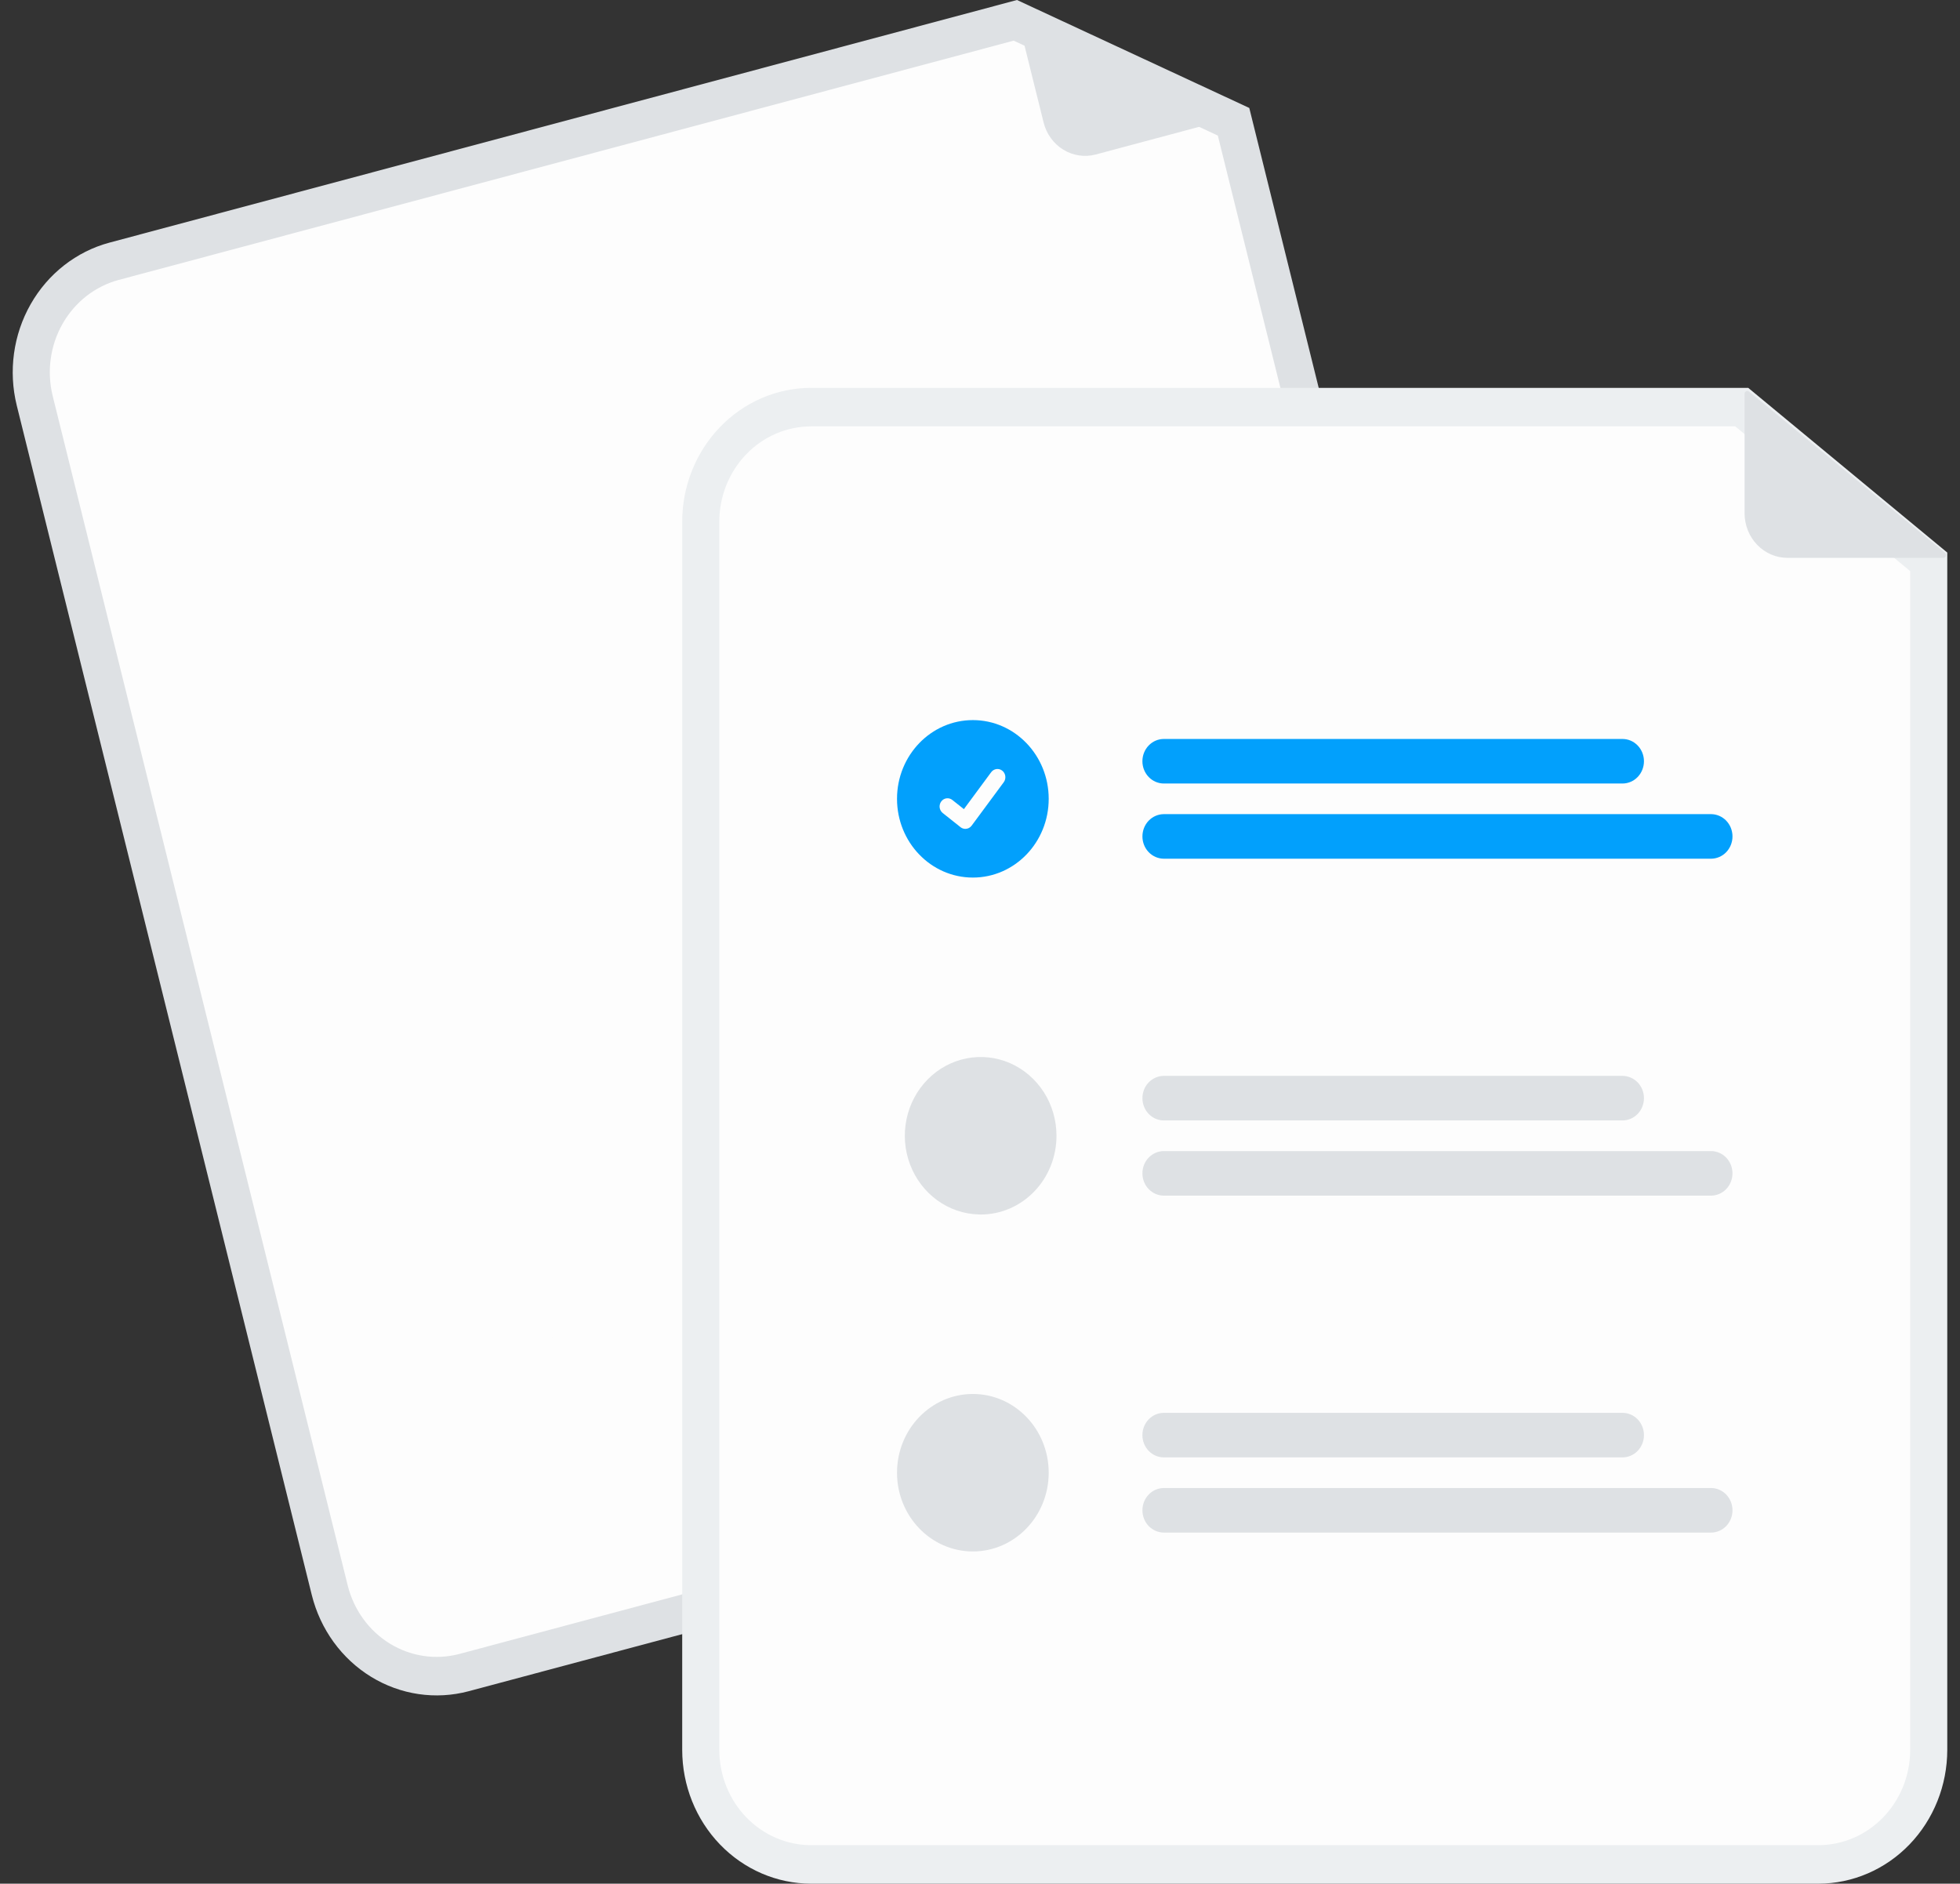 <svg width="77" height="74" viewBox="0 0 77 74" fill="none" xmlns="http://www.w3.org/2000/svg">
<rect x="0" y="0" width="77" height="74" fill="#333333" stroke="none"/>
<path d="M56.738 56.193L18.413 66.439C17.113 66.785 15.734 66.581 14.579 65.873C13.423 65.165 12.585 64.009 12.249 62.66L0.659 15.932C0.325 14.582 0.522 13.15 1.204 11.951C1.886 10.751 2.999 9.881 4.298 9.532L39.953 0L49.079 4.241L60.378 49.793C60.711 51.143 60.515 52.575 59.833 53.775C59.15 54.974 58.038 55.844 56.738 56.193Z" fill="#DEE1E4"/>
<path d="M4.662 10.997C3.737 11.246 2.944 11.865 2.458 12.72C1.972 13.574 1.833 14.594 2.07 15.555L13.66 62.283C13.9 63.244 14.496 64.066 15.319 64.571C16.142 65.075 17.124 65.22 18.05 64.974L56.375 54.728C57.3 54.48 58.093 53.86 58.578 53.006C59.064 52.151 59.204 51.132 58.967 50.171L47.843 5.325L39.823 1.597L4.662 10.997Z" fill="#FDFDFD"/>
<path d="M48.982 4.482L43.051 6.068C42.618 6.184 42.158 6.116 41.773 5.88C41.388 5.644 41.109 5.259 40.998 4.81L39.87 0.262C39.865 0.242 39.865 0.221 39.871 0.201C39.877 0.181 39.888 0.164 39.904 0.151C39.919 0.137 39.937 0.129 39.957 0.126C39.976 0.123 39.996 0.126 40.014 0.134L48.998 4.277C49.018 4.286 49.035 4.301 49.046 4.321C49.057 4.34 49.062 4.363 49.061 4.386C49.059 4.408 49.05 4.43 49.036 4.447C49.022 4.464 49.003 4.477 48.982 4.482Z" fill="#DEE1E4"/>
<path d="M21.511 52.662C21.446 52.679 21.378 52.674 21.316 52.648L21.312 52.646L20.5 52.289C20.462 52.272 20.428 52.248 20.399 52.218C20.371 52.188 20.348 52.152 20.333 52.113C20.317 52.073 20.31 52.031 20.31 51.989C20.311 51.946 20.319 51.904 20.335 51.865C20.351 51.826 20.374 51.791 20.404 51.761C20.433 51.731 20.467 51.708 20.505 51.692C20.543 51.676 20.584 51.668 20.625 51.669C20.666 51.669 20.706 51.678 20.744 51.694L21.27 51.927L21.959 50.243C21.975 50.205 21.998 50.169 22.027 50.139C22.056 50.11 22.091 50.086 22.128 50.07C22.166 50.054 22.207 50.047 22.248 50.047C22.289 50.047 22.329 50.056 22.367 50.073L22.363 50.084L22.367 50.073C22.443 50.106 22.503 50.17 22.534 50.249C22.564 50.329 22.564 50.417 22.531 50.496L21.721 52.475C21.702 52.521 21.673 52.562 21.637 52.594C21.6 52.626 21.558 52.649 21.511 52.661L21.511 52.662Z" fill="#FDFDFD"/>
<path d="M71.438 74H31.863C30.521 73.998 29.234 73.444 28.285 72.459C27.336 71.474 26.802 70.138 26.801 68.745V20.492C26.802 19.099 27.336 17.763 28.285 16.778C29.234 15.792 30.521 15.238 31.863 15.237H68.681L76.5 21.707V68.745C76.498 70.138 75.965 71.474 75.016 72.459C74.067 73.444 72.78 73.998 71.438 74Z" fill="#ECEFF1"/>
<path d="M31.863 16.75C30.907 16.751 29.991 17.145 29.315 17.847C28.64 18.549 28.259 19.5 28.258 20.492V68.745C28.259 69.737 28.64 70.688 29.315 71.39C29.991 72.091 30.907 72.486 31.863 72.487H71.438C72.394 72.486 73.31 72.091 73.986 71.39C74.662 70.688 75.042 69.737 75.043 68.745V22.436L68.171 16.75H31.863Z" fill="#FDFDFD"/>
<path d="M63.741 30.78H45.723C45.499 30.78 45.285 30.688 45.127 30.524C44.969 30.36 44.88 30.137 44.88 29.905C44.88 29.673 44.969 29.45 45.127 29.286C45.285 29.122 45.499 29.03 45.723 29.03H63.741C63.964 29.03 64.179 29.122 64.337 29.286C64.495 29.45 64.584 29.673 64.584 29.905C64.584 30.137 64.495 30.36 64.337 30.524C64.179 30.688 63.964 30.78 63.741 30.78Z" fill="#02A0FC"/>
<path d="M67.218 33.734H45.723C45.499 33.733 45.285 33.641 45.127 33.477C44.969 33.313 44.881 33.091 44.881 32.859C44.881 32.627 44.969 32.404 45.127 32.24C45.285 32.076 45.499 31.984 45.723 31.983H67.218C67.329 31.983 67.438 32.006 67.541 32.05C67.643 32.094 67.736 32.158 67.815 32.239C67.893 32.321 67.955 32.417 67.998 32.523C68.04 32.63 68.062 32.744 68.062 32.859C68.062 32.974 68.04 33.088 67.998 33.194C67.955 33.3 67.893 33.397 67.815 33.478C67.736 33.559 67.643 33.624 67.541 33.667C67.438 33.711 67.329 33.734 67.218 33.734Z" fill="#02A0FC"/>
<path d="M63.741 42.266H45.724C45.5 42.266 45.286 42.358 45.127 42.522C44.969 42.686 44.881 42.909 44.881 43.141C44.881 43.373 44.969 43.596 45.127 43.76C45.286 43.924 45.5 44.016 45.724 44.016H63.741C63.965 44.016 64.179 43.924 64.337 43.76C64.495 43.596 64.584 43.373 64.584 43.141C64.584 42.909 64.495 42.686 64.337 42.522C64.179 42.358 63.965 42.266 63.741 42.266Z" fill="#DEE1E4"/>
<path d="M67.218 45.22H45.724C45.5 45.22 45.286 45.312 45.127 45.476C44.969 45.64 44.881 45.863 44.881 46.095C44.881 46.327 44.969 46.55 45.127 46.714C45.286 46.878 45.5 46.97 45.724 46.97H67.218C67.442 46.97 67.656 46.878 67.814 46.714C67.972 46.55 68.061 46.327 68.061 46.095C68.061 45.863 67.972 45.64 67.814 45.476C67.656 45.312 67.442 45.22 67.218 45.22Z" fill="#DEE1E4"/>
<path d="M63.741 57.253H45.723C45.499 57.253 45.285 57.161 45.127 56.997C44.969 56.833 44.88 56.61 44.88 56.378C44.88 56.146 44.969 55.923 45.127 55.759C45.285 55.595 45.499 55.503 45.723 55.503H63.741C63.964 55.503 64.179 55.595 64.337 55.759C64.495 55.923 64.584 56.146 64.584 56.378C64.584 56.61 64.495 56.833 64.337 56.997C64.179 57.161 63.964 57.253 63.741 57.253Z" fill="#DEE1E4"/>
<path d="M67.218 60.207H45.723C45.499 60.206 45.285 60.114 45.127 59.95C44.969 59.786 44.881 59.563 44.881 59.332C44.881 59.1 44.969 58.877 45.127 58.713C45.285 58.549 45.499 58.457 45.723 58.456H67.218C67.329 58.456 67.438 58.479 67.541 58.523C67.643 58.567 67.736 58.631 67.815 58.712C67.893 58.794 67.955 58.89 67.998 58.996C68.04 59.103 68.062 59.217 68.062 59.332C68.062 59.447 68.04 59.56 67.998 59.667C67.955 59.773 67.893 59.87 67.815 59.951C67.736 60.032 67.643 60.097 67.541 60.141C67.438 60.184 67.329 60.207 67.218 60.207Z" fill="#DEE1E4"/>
<path d="M38.22 34.475C39.865 34.475 41.199 33.09 41.199 31.382C41.199 29.674 39.865 28.289 38.22 28.289C36.574 28.289 35.24 29.674 35.24 31.382C35.24 33.09 36.574 34.475 38.22 34.475Z" fill="#02A0FC"/>
<path d="M37.924 32.562C37.857 32.562 37.792 32.539 37.738 32.498L37.735 32.495L37.035 31.939C37.002 31.913 36.975 31.881 36.955 31.844C36.934 31.808 36.921 31.767 36.915 31.725C36.91 31.683 36.912 31.64 36.923 31.599C36.934 31.558 36.952 31.519 36.977 31.486C37.002 31.452 37.033 31.424 37.068 31.402C37.103 31.381 37.143 31.367 37.183 31.362C37.224 31.356 37.265 31.359 37.304 31.37C37.344 31.381 37.381 31.4 37.413 31.426L37.867 31.787L38.939 30.336C38.964 30.302 38.995 30.274 39.03 30.253C39.065 30.232 39.104 30.218 39.145 30.212C39.185 30.207 39.227 30.209 39.266 30.22C39.305 30.231 39.342 30.25 39.375 30.276L39.368 30.286L39.375 30.276C39.441 30.328 39.483 30.405 39.494 30.49C39.505 30.575 39.483 30.661 39.433 30.729L38.172 32.435C38.143 32.475 38.105 32.507 38.062 32.529C38.02 32.55 37.972 32.562 37.925 32.562L37.924 32.562Z" fill="#FDFDFD"/>
<path d="M41.505 44.618C41.505 45.024 41.428 45.427 41.279 45.802C41.129 46.177 40.91 46.518 40.633 46.806C40.356 47.093 40.028 47.321 39.666 47.477C39.305 47.632 38.918 47.712 38.526 47.712C38.501 47.713 38.475 47.712 38.45 47.709C37.864 47.694 37.295 47.499 36.816 47.15C36.336 46.8 35.966 46.312 35.752 45.745C35.538 45.179 35.49 44.56 35.614 43.965C35.737 43.37 36.027 42.827 36.447 42.402C36.867 41.977 37.398 41.691 37.973 41.578C38.549 41.465 39.144 41.531 39.684 41.767C40.224 42.004 40.685 42.401 41.009 42.908C41.333 43.415 41.505 44.01 41.505 44.618Z" fill="#DEE1E4"/>
<path d="M38.22 60.948C39.865 60.948 41.199 59.563 41.199 57.855C41.199 56.147 39.865 54.762 38.22 54.762C36.574 54.762 35.24 56.147 35.24 57.855C35.24 59.563 36.574 60.948 38.22 60.948Z" fill="#DEE1E4"/>
<path d="M76.348 21.915H70.223C69.776 21.915 69.347 21.731 69.031 21.402C68.715 21.074 68.537 20.629 68.537 20.165V15.468C68.537 15.448 68.543 15.428 68.553 15.41C68.564 15.393 68.579 15.379 68.597 15.37C68.614 15.361 68.634 15.357 68.654 15.36C68.674 15.362 68.692 15.37 68.708 15.383L76.413 21.72C76.43 21.734 76.443 21.753 76.449 21.775C76.455 21.797 76.454 21.82 76.447 21.842C76.44 21.863 76.427 21.882 76.409 21.895C76.391 21.908 76.37 21.915 76.348 21.915Z" fill="#DEE1E4"/>
</svg>
